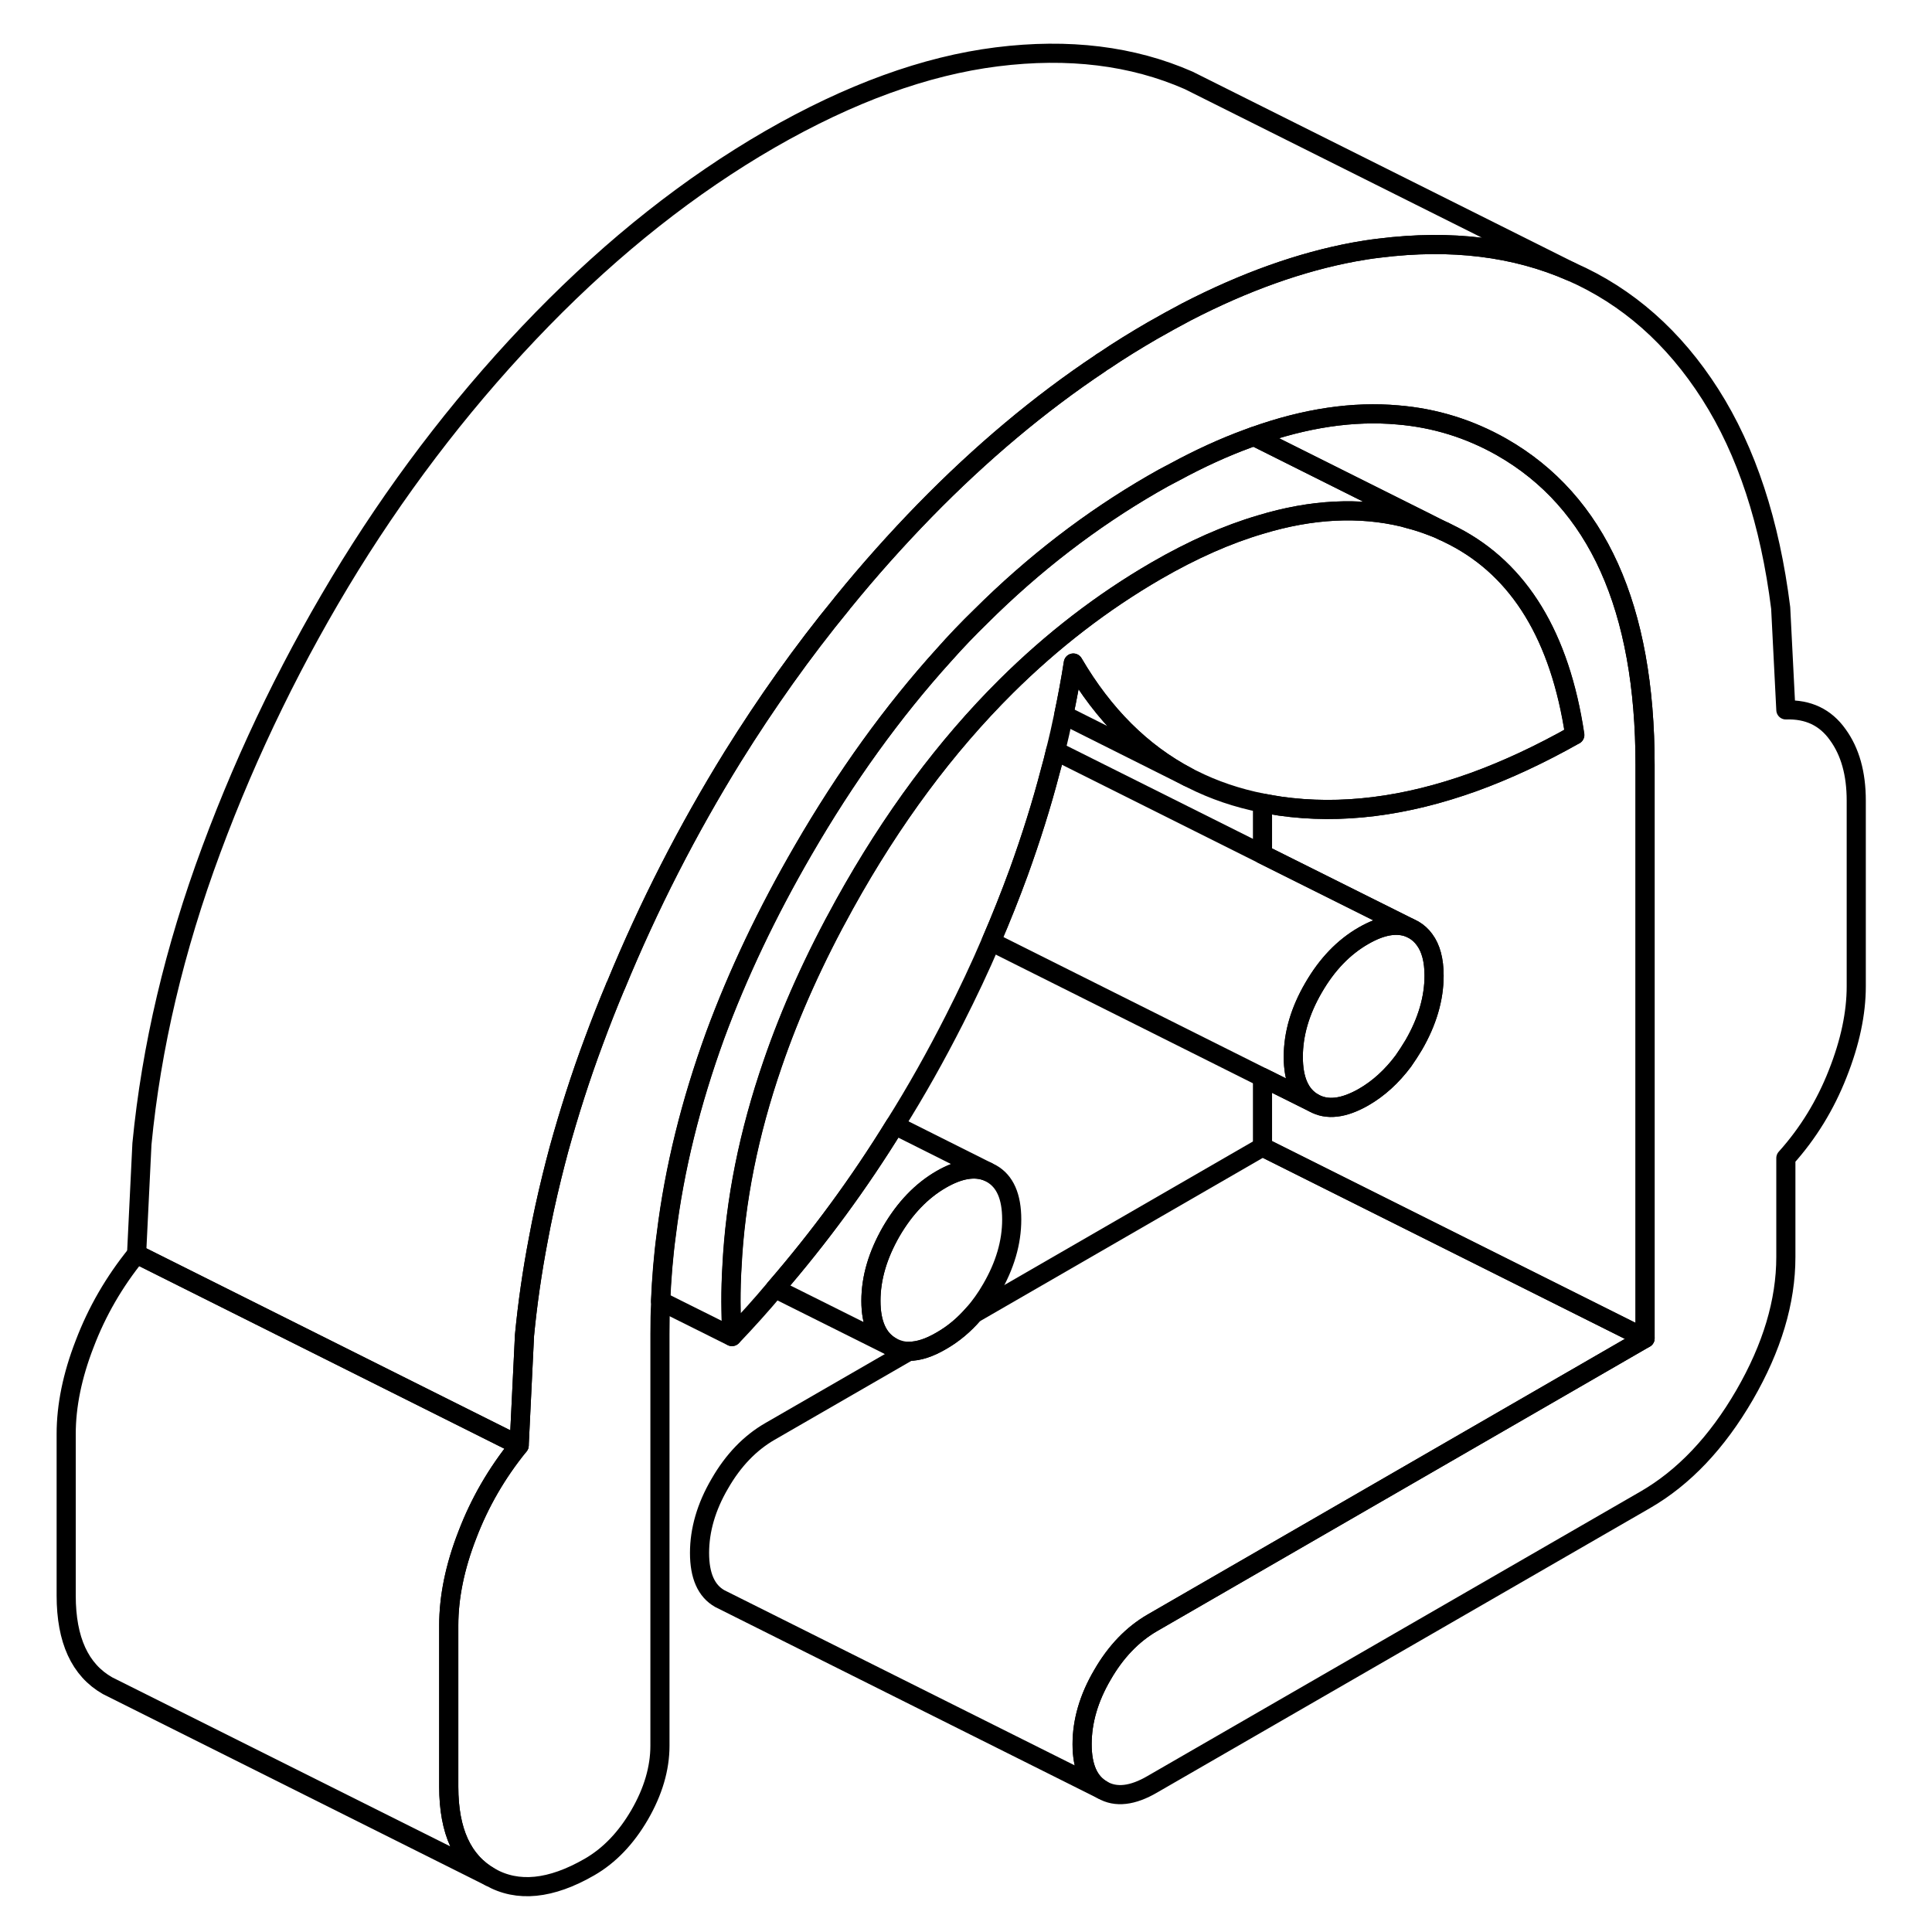 <svg width="48" height="48" viewBox="0 0 99 101" fill="none" xmlns="http://www.w3.org/2000/svg" stroke-width="1px"
     stroke-linecap="round" stroke-linejoin="round">
    <path d="M51.89 63.753C51.89 64.953 51.54 66.153 50.83 67.373C50.55 67.862 50.24 68.293 49.9 68.683C49.4 69.263 48.84 69.733 48.21 70.093C47.58 70.463 47.02 70.643 46.51 70.643C46.18 70.643 45.88 70.553 45.59 70.393C44.89 69.993 44.53 69.193 44.53 68.003C44.53 66.813 44.89 65.603 45.59 64.382C46.3 63.163 47.17 62.253 48.21 61.653C49.15 61.113 49.95 60.983 50.61 61.242L50.83 61.352C51.54 61.752 51.89 62.553 51.89 63.753Z" stroke="currentColor" stroke-linejoin="round"/>
    <path d="M74.48 27.773C74.27 27.672 74.05 27.582 73.83 27.503C73.44 27.352 73.04 27.223 72.64 27.122C72.55 27.093 72.45 27.073 72.36 27.043C70.06 26.492 67.57 26.613 64.9 27.422C63.16 27.933 61.33 28.742 59.43 29.843C56.62 31.473 54.01 33.483 51.6 35.873C48.44 39.013 45.62 42.803 43.15 47.263C41.58 50.093 40.32 52.883 39.38 55.633C38.14 59.233 37.43 62.763 37.26 66.222C37.19 67.442 37.2 68.662 37.26 69.873L33.53 68.013C33.58 66.853 33.67 65.683 33.83 64.513C34.25 61.093 35.11 57.633 36.38 54.133C37.56 50.932 39.09 47.712 40.98 44.453C43.21 40.602 45.66 37.203 48.34 34.242C48.96 33.542 49.6 32.873 50.26 32.233C53.03 29.473 56.03 27.172 59.24 25.312C59.63 25.082 60.02 24.872 60.41 24.672C61.72 23.962 62.99 23.383 64.22 22.933C64.33 22.892 64.44 22.852 64.55 22.812L72.33 26.703L73.35 27.212L74.47 27.773H74.48Z" stroke="currentColor" stroke-linejoin="round"/>
    <path d="M73.97 51.002C73.97 52.202 73.61 53.412 72.91 54.622C72.73 54.922 72.55 55.202 72.36 55.472C71.76 56.272 71.07 56.902 70.29 57.352C69.24 57.952 68.37 58.052 67.67 57.652C66.96 57.252 66.61 56.452 66.61 55.252C66.61 54.052 66.96 52.852 67.67 51.632C68.37 50.422 69.24 49.512 70.29 48.912C71.23 48.372 72.02 48.242 72.69 48.502L72.91 48.612C73.13 48.742 73.32 48.912 73.47 49.122C73.8 49.562 73.97 50.192 73.97 51.002Z" stroke="currentColor" stroke-linejoin="round"/>
    <path d="M85 69.962L59.25 84.832C58.21 85.432 57.33 86.342 56.63 87.562C55.92 88.772 55.57 89.982 55.57 91.182C55.57 92.382 55.92 93.172 56.63 93.572L36.85 83.682L36.63 83.572C35.92 83.172 35.57 82.372 35.57 81.182C35.57 79.992 35.92 78.772 36.63 77.562C37.33 76.342 38.21 75.432 39.25 74.832L46.51 70.642C47.02 70.642 47.58 70.462 48.21 70.092C48.84 69.732 49.4 69.262 49.9 68.682L65 59.962L85 69.962Z" stroke="currentColor" stroke-linejoin="round"/>
    <path d="M96.04 41.852V51.562C96.04 52.972 95.72 54.492 95.07 56.132C94.43 57.762 93.53 59.242 92.36 60.542V65.712C92.36 68.042 91.64 70.442 90.2 72.932C88.76 75.412 87.03 77.242 85 78.412L59.25 93.272C58.21 93.882 57.33 93.982 56.63 93.572C55.92 93.172 55.57 92.372 55.57 91.182C55.57 89.992 55.92 88.772 56.63 87.562C57.33 86.342 58.21 85.433 59.25 84.832L85 69.962V39.992C85 31.762 82.5 26.222 77.51 23.372C75.82 22.412 74.01 21.852 72.08 21.692C69.75 21.482 67.24 21.852 64.56 22.812C64.45 22.852 64.34 22.892 64.23 22.932C63 23.382 61.73 23.962 60.42 24.672C60.03 24.872 59.64 25.082 59.25 25.312C56.04 27.172 53.04 29.472 50.27 32.232C49.61 32.872 48.97 33.542 48.35 34.242C45.67 37.202 43.22 40.602 40.99 44.452C39.1 47.712 37.57 50.932 36.39 54.132C35.12 57.632 34.26 61.093 33.84 64.513C33.68 65.683 33.59 66.853 33.54 68.013C33.51 68.593 33.5 69.162 33.5 69.732V91.263C33.5 92.453 33.14 93.662 32.44 94.872C31.73 96.092 30.86 97.002 29.82 97.602C27.79 98.772 26.06 98.942 24.62 98.122C23.18 97.302 22.46 95.732 22.46 93.412V84.962C22.46 83.492 22.78 81.912 23.43 80.242C24.07 78.562 24.97 77.002 26.14 75.562L26.42 69.802C26.58 68.142 26.82 66.472 27.14 64.802C27.34 63.712 27.58 62.622 27.85 61.522C27.97 61.042 28.09 60.562 28.22 60.083C28.74 58.203 29.34 56.312 30.05 54.412C30.4 53.462 30.77 52.522 31.16 51.592C31.16 51.572 31.17 51.552 31.19 51.532C32.9 47.372 34.94 43.382 37.31 39.552C39.06 36.742 40.95 34.072 43.01 31.562C43.03 31.532 43.05 31.502 43.08 31.472C44.43 29.812 45.85 28.222 47.34 26.692C50.28 23.682 53.34 21.112 56.52 18.992C56.58 18.942 56.64 18.902 56.7 18.872C57.54 18.302 58.39 17.782 59.25 17.282C59.85 16.942 60.44 16.612 61.03 16.302C64.07 14.732 66.99 13.692 69.79 13.172C70.23 13.092 70.67 13.022 71.11 12.972C74.86 12.502 78.2 12.912 81.14 14.202C84.08 15.492 86.51 17.632 88.41 20.612C90.31 23.592 91.53 27.322 92.09 31.782L92.36 37.112C93.53 37.072 94.43 37.502 95.07 38.402C95.72 39.292 96.04 40.442 96.04 41.852Z" stroke="currentColor" stroke-linejoin="round"/>
    <path d="M81.14 14.202C78.2 12.912 74.86 12.502 71.11 12.972C70.67 13.022 70.23 13.092 69.79 13.172C66.99 13.692 64.07 14.732 61.03 16.302C60.44 16.612 59.85 16.942 59.25 17.282C58.39 17.782 57.54 18.302 56.7 18.872C56.64 18.902 56.58 18.942 56.52 18.992C53.34 21.112 50.28 23.682 47.34 26.692C45.85 28.222 44.43 29.812 43.08 31.472C43.05 31.502 43.03 31.532 43.01 31.562C40.95 34.072 39.06 36.742 37.31 39.552C34.94 43.382 32.9 47.372 31.19 51.532C31.17 51.552 31.16 51.572 31.16 51.592C30.77 52.522 30.4 53.462 30.05 54.412C29.34 56.312 28.74 58.203 28.22 60.083C28.09 60.562 27.97 61.042 27.85 61.522C27.58 62.622 27.34 63.712 27.14 64.802C26.82 66.472 26.58 68.142 26.42 69.802L26.14 75.562L6.14 65.562L6.42 59.802C6.91 54.742 8.12 49.602 10.05 44.412C11.98 39.212 14.4 34.262 17.31 29.552C20.23 24.852 23.57 20.562 27.34 16.692C31.11 12.832 35.08 9.692 39.25 7.282C43.42 4.882 47.37 3.442 51.11 2.972C54.86 2.502 58.2 2.912 61.14 4.202L62.44 4.852L81.14 14.202Z" stroke="currentColor" stroke-linejoin="round"/>
    <path d="M85 39.992V69.963L65 59.962V56.322L67.67 57.653C68.37 58.053 69.24 57.953 70.29 57.352C71.07 56.903 71.76 56.273 72.36 55.472C72.55 55.203 72.73 54.922 72.91 54.623C73.61 53.413 73.97 52.203 73.97 51.002C73.97 50.193 73.8 49.562 73.47 49.123C73.32 48.913 73.13 48.742 72.91 48.612L72.69 48.502L65 44.663V41.983C65.3 42.042 65.61 42.093 65.92 42.142C69.09 42.593 72.46 42.172 76.04 40.883C77.75 40.263 79.51 39.443 81.32 38.422C80.55 33.282 78.44 29.812 75 28.032L74.49 27.782H74.48L73.36 27.212L72.34 26.703L64.56 22.812C67.24 21.852 69.75 21.483 72.08 21.692C74.01 21.852 75.82 22.413 77.51 23.372C82.5 26.223 85 31.762 85 39.992Z" stroke="currentColor" stroke-linejoin="round"/>
    <path d="M24.62 98.123L4.62 88.123C3.18 87.302 2.46 85.733 2.46 83.412V74.963C2.46 73.493 2.78 71.912 3.43 70.243C4.07 68.562 4.97 67.002 6.14 65.562L26.14 75.562C24.97 77.002 24.07 78.562 23.43 80.243C22.78 81.912 22.46 83.493 22.46 84.963V93.412C22.46 95.733 23.18 97.302 24.62 98.123Z" stroke="currentColor" stroke-linejoin="round"/>
    <path d="M81.32 38.422C79.51 39.442 77.75 40.262 76.04 40.882C72.46 42.172 69.09 42.592 65.92 42.142C65.61 42.092 65.3 42.042 65 41.982C63.68 41.722 62.45 41.302 61.32 40.732L61.1 40.622C58.68 39.352 56.69 37.362 55.11 34.662C54.97 35.562 54.8 36.472 54.61 37.372C54.48 38.002 54.34 38.622 54.18 39.252C54.1 39.602 54.01 39.952 53.91 40.302C53.45 42.072 52.89 43.842 52.25 45.612C51.81 46.812 51.33 48.022 50.81 49.222C50.23 50.582 49.59 51.932 48.9 53.292C47.93 55.202 46.9 57.042 45.78 58.822C43.91 61.862 41.82 64.702 39.52 67.362C38.8 68.222 38.05 69.052 37.27 69.872C37.2 68.662 37.19 67.442 37.27 66.222C37.44 62.762 38.15 59.232 39.39 55.632C40.33 52.882 41.59 50.092 43.16 47.262C45.63 42.802 48.45 39.012 51.61 35.872C54.02 33.482 56.63 31.472 59.44 29.842C61.34 28.742 63.17 27.932 64.91 27.422C67.58 26.612 70.07 26.492 72.37 27.042C72.46 27.072 72.56 27.092 72.65 27.122C73.05 27.222 73.45 27.352 73.84 27.502C74.06 27.582 74.28 27.672 74.49 27.772H74.5L75.01 28.032C78.45 29.812 80.56 33.282 81.33 38.422H81.32Z" stroke="currentColor" stroke-linejoin="round"/>
    <path d="M50.61 61.242C49.95 60.982 49.15 61.112 48.21 61.652C47.17 62.252 46.3 63.162 45.59 64.382C44.89 65.602 44.53 66.802 44.53 68.002C44.53 69.202 44.89 69.992 45.59 70.392L39.52 67.362C41.82 64.702 43.91 61.862 45.78 58.822L50.61 61.242Z" stroke="currentColor" stroke-linejoin="round"/>
    <path d="M72.69 48.502C72.02 48.242 71.23 48.372 70.29 48.912C69.24 49.512 68.37 50.422 67.67 51.632C66.96 52.852 66.61 54.062 66.61 55.252C66.61 56.442 66.96 57.252 67.67 57.652L65 56.322L50.81 49.222C51.33 48.022 51.81 46.812 52.25 45.612C52.89 43.842 53.45 42.072 53.91 40.302C54.01 39.952 54.1 39.602 54.18 39.252L65 44.662L72.69 48.502Z" stroke="currentColor" stroke-linejoin="round"/>
    <path d="M61.1 40.622L54.61 37.372C54.8 36.472 54.97 35.562 55.11 34.662C56.69 37.362 58.68 39.352 61.1 40.622Z" stroke="currentColor" stroke-linejoin="round"/>
</svg>